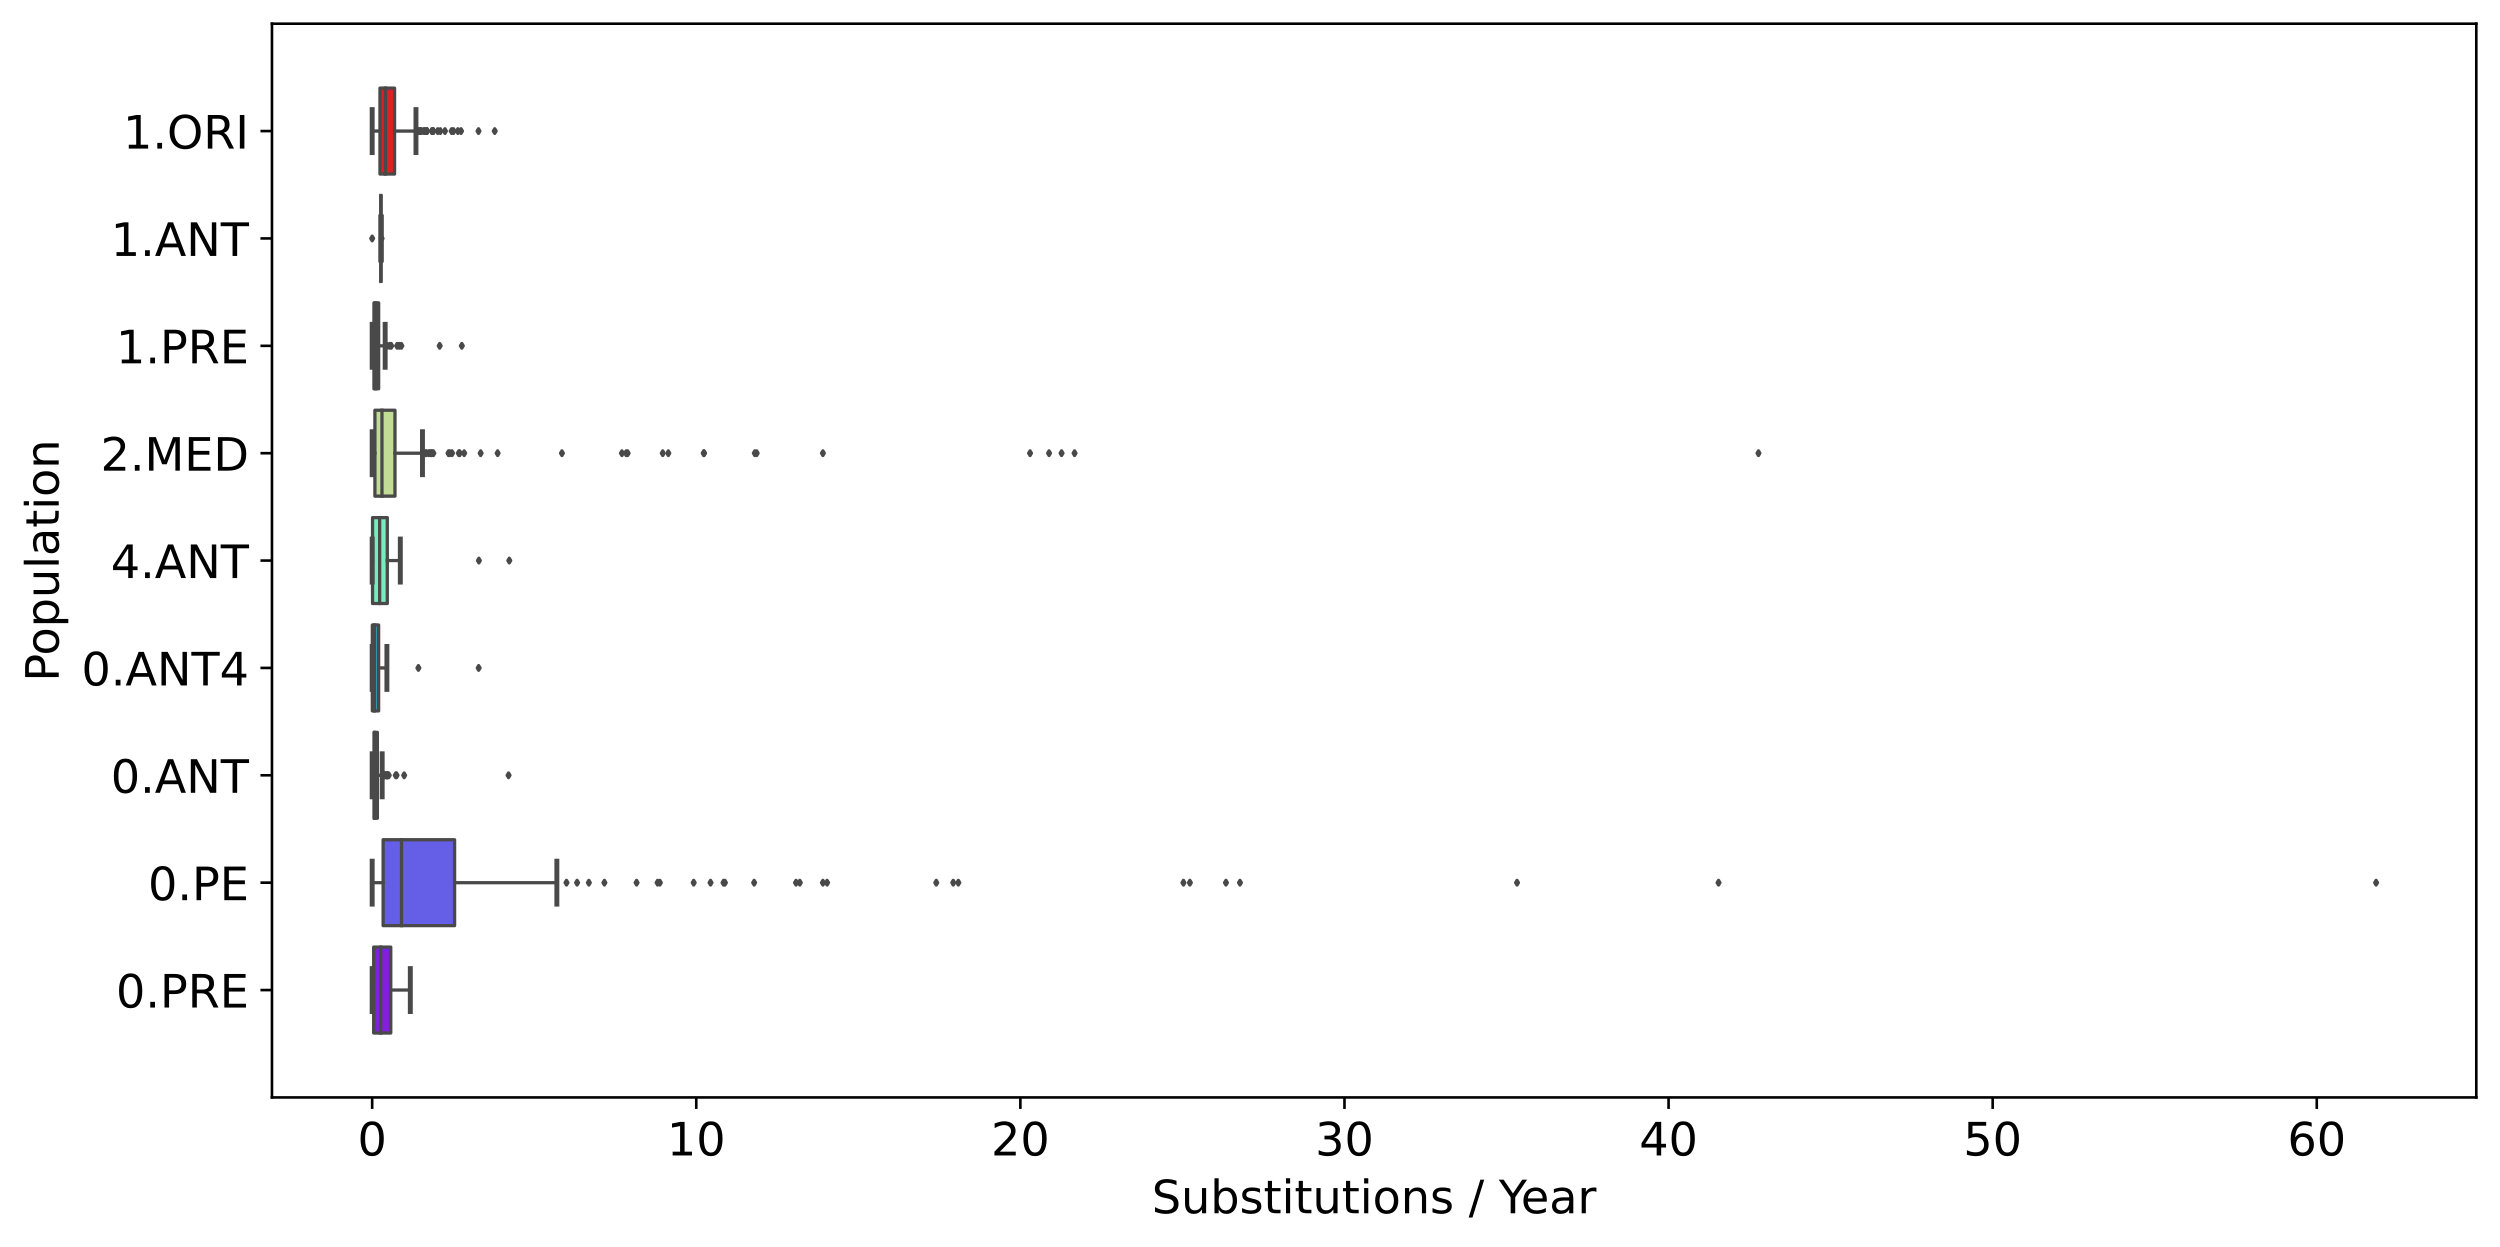 <?xml version="1.0" encoding="utf-8" standalone="no"?>
<!DOCTYPE svg PUBLIC "-//W3C//DTD SVG 1.1//EN"
  "http://www.w3.org/Graphics/SVG/1.1/DTD/svg11.dtd">
<!-- Created with matplotlib (https://matplotlib.org/) -->
<svg height="378.659pt" version="1.1" viewBox="0 0 759.415 378.659" width="759.415pt" xmlns="http://www.w3.org/2000/svg" xmlns:xlink="http://www.w3.org/1999/xlink">
 <defs>
  <style type="text/css">*{stroke-linecap:butt;stroke-linejoin:round;}</style>
 </defs>
 <g id="figure_1">
  <g id="patch_1">
   <path d="M 0 378.659 
L 759.415 378.659 
L 759.415 0 
L 0 0 
z
" style="fill:#ffffff;"/>
  </g>
  <g id="axes_1">
   <g id="patch_2">
    <path d="M 82.615 333.36 
L 752.215 333.36 
L 752.215 7.2 
L 82.615 7.2 
z
" style="fill:#ffffff;"/>
   </g>
   <g id="patch_3">
    <path clip-path="url(#p5010b3dedd)" d="M 115.423 26.77 
L 115.423 52.862 
L 119.855 52.862 
L 119.855 26.77 
L 115.423 26.77 
z
" style="fill:#df2020;stroke:#494949;stroke-linejoin:miter;"/>
   </g>
   <g id="patch_4">
    <path clip-path="url(#p5010b3dedd)" d="M 115.684 59.386 
L 115.684 85.478 
L 115.767 85.478 
L 115.767 59.386 
L 115.684 59.386 
z
" style="fill:#e8905f;stroke:#494949;stroke-linejoin:miter;"/>
   </g>
   <g id="patch_5">
    <path clip-path="url(#p5010b3dedd)" d="M 113.595 92.002 
L 113.595 118.094 
L 115.019 118.094 
L 115.019 92.002 
L 113.595 92.002 
z
" style="fill:#e2bc7b;stroke:#494949;stroke-linejoin:miter;"/>
   </g>
   <g id="patch_6">
    <path clip-path="url(#p5010b3dedd)" d="M 113.884 124.618 
L 113.884 150.71 
L 119.981 150.71 
L 119.981 124.618 
L 113.884 124.618 
z
" style="fill:#c2dc96;stroke:#494949;stroke-linejoin:miter;"/>
   </g>
   <g id="patch_7">
    <path clip-path="url(#p5010b3dedd)" d="M 113.164 157.234 
L 113.164 183.326 
L 117.646 183.326 
L 117.646 157.234 
L 113.164 157.234 
z
" style="fill:#7be9bd;stroke:#494949;stroke-linejoin:miter;"/>
   </g>
   <g id="patch_8">
    <path clip-path="url(#p5010b3dedd)" d="M 113.104 189.85 
L 113.104 215.942 
L 115.017 215.942 
L 115.017 189.85 
L 113.104 189.85 
z
" style="fill:#28afcc;stroke:#494949;stroke-linejoin:miter;"/>
   </g>
   <g id="patch_9">
    <path clip-path="url(#p5010b3dedd)" d="M 113.634 222.466 
L 113.634 248.558 
L 114.631 248.558 
L 114.631 222.466 
L 113.634 222.466 
z
" style="fill:#3d8adb;stroke:#494949;stroke-linejoin:miter;"/>
   </g>
   <g id="patch_10">
    <path clip-path="url(#p5010b3dedd)" d="M 116.38 255.082 
L 116.38 281.174 
L 138.09 281.174 
L 138.09 255.082 
L 116.38 255.082 
z
" style="fill:#655ee6;stroke:#494949;stroke-linejoin:miter;"/>
   </g>
   <g id="patch_11">
    <path clip-path="url(#p5010b3dedd)" d="M 113.508 287.698 
L 113.508 313.79 
L 118.701 313.79 
L 118.701 287.698 
L 113.508 287.698 
z
" style="fill:#8020df;stroke:#494949;stroke-linejoin:miter;"/>
   </g>
   <g id="matplotlib.axis_1">
    <g id="xtick_1">
     <g id="line2d_1">
      <defs>
       <path d="M 0 0 
L 0 3.5 
" id="mb4d8f8886c" style="stroke:#000000;stroke-width:0.8;"/>
      </defs>
      <g>
       <use style="stroke:#000000;stroke-width:0.8;" x="113.052" xlink:href="#mb4d8f8886c" y="333.36"/>
      </g>
     </g>
     <g id="text_1">
      <!-- 0 -->
      <g transform="translate(108.598 350.998)scale(0.14 -0.14)">
       <defs>
        <path d="M 31.781 66.406 
Q 24.172 66.406 20.328 58.906 
Q 16.5 51.422 16.5 36.375 
Q 16.5 21.391 20.328 13.891 
Q 24.172 6.391 31.781 6.391 
Q 39.453 6.391 43.281 13.891 
Q 47.125 21.391 47.125 36.375 
Q 47.125 51.422 43.281 58.906 
Q 39.453 66.406 31.781 66.406 
z
M 31.781 74.219 
Q 44.047 74.219 50.516 64.516 
Q 56.984 54.828 56.984 36.375 
Q 56.984 17.969 50.516 8.266 
Q 44.047 -1.422 31.781 -1.422 
Q 19.531 -1.422 13.062 8.266 
Q 6.594 17.969 6.594 36.375 
Q 6.594 54.828 13.062 64.516 
Q 19.531 74.219 31.781 74.219 
z
" id="DejaVuSans-48"/>
       </defs>
       <use xlink:href="#DejaVuSans-48"/>
      </g>
     </g>
    </g>
    <g id="xtick_2">
     <g id="line2d_2">
      <g>
       <use style="stroke:#000000;stroke-width:0.8;" x="211.503" xlink:href="#mb4d8f8886c" y="333.36"/>
      </g>
     </g>
     <g id="text_2">
      <!-- 10 -->
      <g transform="translate(202.595 350.998)scale(0.14 -0.14)">
       <defs>
        <path d="M 12.406 8.297 
L 28.516 8.297 
L 28.516 63.922 
L 10.984 60.406 
L 10.984 69.391 
L 28.422 72.906 
L 38.281 72.906 
L 38.281 8.297 
L 54.391 8.297 
L 54.391 0 
L 12.406 0 
z
" id="DejaVuSans-49"/>
       </defs>
       <use xlink:href="#DejaVuSans-49"/>
       <use x="63.623" xlink:href="#DejaVuSans-48"/>
      </g>
     </g>
    </g>
    <g id="xtick_3">
     <g id="line2d_3">
      <g>
       <use style="stroke:#000000;stroke-width:0.8;" x="309.954" xlink:href="#mb4d8f8886c" y="333.36"/>
      </g>
     </g>
     <g id="text_3">
      <!-- 20 -->
      <g transform="translate(301.046 350.998)scale(0.14 -0.14)">
       <defs>
        <path d="M 19.188 8.297 
L 53.609 8.297 
L 53.609 0 
L 7.328 0 
L 7.328 8.297 
Q 12.938 14.109 22.625 23.891 
Q 32.328 33.688 34.812 36.531 
Q 39.547 41.844 41.422 45.531 
Q 43.312 49.219 43.312 52.781 
Q 43.312 58.594 39.234 62.25 
Q 35.156 65.922 28.609 65.922 
Q 23.969 65.922 18.812 64.312 
Q 13.672 62.703 7.812 59.422 
L 7.812 69.391 
Q 13.766 71.781 18.938 73 
Q 24.125 74.219 28.422 74.219 
Q 39.75 74.219 46.484 68.547 
Q 53.219 62.891 53.219 53.422 
Q 53.219 48.922 51.531 44.891 
Q 49.859 40.875 45.406 35.406 
Q 44.188 33.984 37.641 27.219 
Q 31.109 20.453 19.188 8.297 
z
" id="DejaVuSans-50"/>
       </defs>
       <use xlink:href="#DejaVuSans-50"/>
       <use x="63.623" xlink:href="#DejaVuSans-48"/>
      </g>
     </g>
    </g>
    <g id="xtick_4">
     <g id="line2d_4">
      <g>
       <use style="stroke:#000000;stroke-width:0.8;" x="408.405" xlink:href="#mb4d8f8886c" y="333.36"/>
      </g>
     </g>
     <g id="text_4">
      <!-- 30 -->
      <g transform="translate(399.497 350.998)scale(0.14 -0.14)">
       <defs>
        <path d="M 40.578 39.312 
Q 47.656 37.797 51.625 33 
Q 55.609 28.219 55.609 21.188 
Q 55.609 10.406 48.188 4.484 
Q 40.766 -1.422 27.094 -1.422 
Q 22.516 -1.422 17.656 -0.516 
Q 12.797 0.391 7.625 2.203 
L 7.625 11.719 
Q 11.719 9.328 16.594 8.109 
Q 21.484 6.891 26.812 6.891 
Q 36.078 6.891 40.938 10.547 
Q 45.797 14.203 45.797 21.188 
Q 45.797 27.641 41.281 31.266 
Q 36.766 34.906 28.719 34.906 
L 20.219 34.906 
L 20.219 43.016 
L 29.109 43.016 
Q 36.375 43.016 40.234 45.922 
Q 44.094 48.828 44.094 54.297 
Q 44.094 59.906 40.109 62.906 
Q 36.141 65.922 28.719 65.922 
Q 24.656 65.922 20.016 65.031 
Q 15.375 64.156 9.812 62.312 
L 9.812 71.094 
Q 15.438 72.656 20.344 73.438 
Q 25.25 74.219 29.594 74.219 
Q 40.828 74.219 47.359 69.109 
Q 53.906 64.016 53.906 55.328 
Q 53.906 49.266 50.438 45.094 
Q 46.969 40.922 40.578 39.312 
z
" id="DejaVuSans-51"/>
       </defs>
       <use xlink:href="#DejaVuSans-51"/>
       <use x="63.623" xlink:href="#DejaVuSans-48"/>
      </g>
     </g>
    </g>
    <g id="xtick_5">
     <g id="line2d_5">
      <g>
       <use style="stroke:#000000;stroke-width:0.8;" x="506.856" xlink:href="#mb4d8f8886c" y="333.36"/>
      </g>
     </g>
     <g id="text_5">
      <!-- 40 -->
      <g transform="translate(497.948 350.998)scale(0.14 -0.14)">
       <defs>
        <path d="M 37.797 64.312 
L 12.891 25.391 
L 37.797 25.391 
z
M 35.203 72.906 
L 47.609 72.906 
L 47.609 25.391 
L 58.016 25.391 
L 58.016 17.188 
L 47.609 17.188 
L 47.609 0 
L 37.797 0 
L 37.797 17.188 
L 4.891 17.188 
L 4.891 26.703 
z
" id="DejaVuSans-52"/>
       </defs>
       <use xlink:href="#DejaVuSans-52"/>
       <use x="63.623" xlink:href="#DejaVuSans-48"/>
      </g>
     </g>
    </g>
    <g id="xtick_6">
     <g id="line2d_6">
      <g>
       <use style="stroke:#000000;stroke-width:0.8;" x="605.307" xlink:href="#mb4d8f8886c" y="333.36"/>
      </g>
     </g>
     <g id="text_6">
      <!-- 50 -->
      <g transform="translate(596.399 350.998)scale(0.14 -0.14)">
       <defs>
        <path d="M 10.797 72.906 
L 49.516 72.906 
L 49.516 64.594 
L 19.828 64.594 
L 19.828 46.734 
Q 21.969 47.469 24.109 47.828 
Q 26.266 48.188 28.422 48.188 
Q 40.625 48.188 47.75 41.5 
Q 54.891 34.812 54.891 23.391 
Q 54.891 11.625 47.562 5.094 
Q 40.234 -1.422 26.906 -1.422 
Q 22.312 -1.422 17.547 -0.641 
Q 12.797 0.141 7.719 1.703 
L 7.719 11.625 
Q 12.109 9.234 16.797 8.062 
Q 21.484 6.891 26.703 6.891 
Q 35.156 6.891 40.078 11.328 
Q 45.016 15.766 45.016 23.391 
Q 45.016 31 40.078 35.438 
Q 35.156 39.891 26.703 39.891 
Q 22.75 39.891 18.812 39.016 
Q 14.891 38.141 10.797 36.281 
z
" id="DejaVuSans-53"/>
       </defs>
       <use xlink:href="#DejaVuSans-53"/>
       <use x="63.623" xlink:href="#DejaVuSans-48"/>
      </g>
     </g>
    </g>
    <g id="xtick_7">
     <g id="line2d_7">
      <g>
       <use style="stroke:#000000;stroke-width:0.8;" x="703.758" xlink:href="#mb4d8f8886c" y="333.36"/>
      </g>
     </g>
     <g id="text_7">
      <!-- 60 -->
      <g transform="translate(694.85 350.998)scale(0.14 -0.14)">
       <defs>
        <path d="M 33.016 40.375 
Q 26.375 40.375 22.484 35.828 
Q 18.609 31.297 18.609 23.391 
Q 18.609 15.531 22.484 10.953 
Q 26.375 6.391 33.016 6.391 
Q 39.656 6.391 43.531 10.953 
Q 47.406 15.531 47.406 23.391 
Q 47.406 31.297 43.531 35.828 
Q 39.656 40.375 33.016 40.375 
z
M 52.594 71.297 
L 52.594 62.312 
Q 48.875 64.062 45.094 64.984 
Q 41.312 65.922 37.594 65.922 
Q 27.828 65.922 22.672 59.328 
Q 17.531 52.734 16.797 39.406 
Q 19.672 43.656 24.016 45.922 
Q 28.375 48.188 33.594 48.188 
Q 44.578 48.188 50.953 41.516 
Q 57.328 34.859 57.328 23.391 
Q 57.328 12.156 50.688 5.359 
Q 44.047 -1.422 33.016 -1.422 
Q 20.359 -1.422 13.672 8.266 
Q 6.984 17.969 6.984 36.375 
Q 6.984 53.656 15.188 63.938 
Q 23.391 74.219 37.203 74.219 
Q 40.922 74.219 44.703 73.484 
Q 48.484 72.75 52.594 71.297 
z
" id="DejaVuSans-54"/>
       </defs>
       <use xlink:href="#DejaVuSans-54"/>
       <use x="63.623" xlink:href="#DejaVuSans-48"/>
      </g>
     </g>
    </g>
    <g id="text_8">
     <!-- Substitutions / Year -->
     <g transform="translate(349.89 368.547)scale(0.14 -0.14)">
      <defs>
       <path d="M 53.516 70.516 
L 53.516 60.891 
Q 47.906 63.578 42.922 64.891 
Q 37.938 66.219 33.297 66.219 
Q 25.25 66.219 20.875 63.094 
Q 16.5 59.969 16.5 54.203 
Q 16.5 49.359 19.406 46.891 
Q 22.312 44.438 30.422 42.922 
L 36.375 41.703 
Q 47.406 39.594 52.656 34.297 
Q 57.906 29 57.906 20.125 
Q 57.906 9.516 50.797 4.047 
Q 43.703 -1.422 29.984 -1.422 
Q 24.812 -1.422 18.969 -0.25 
Q 13.141 0.922 6.891 3.219 
L 6.891 13.375 
Q 12.891 10.016 18.656 8.297 
Q 24.422 6.594 29.984 6.594 
Q 38.422 6.594 43.016 9.906 
Q 47.609 13.234 47.609 19.391 
Q 47.609 24.75 44.312 27.781 
Q 41.016 30.812 33.5 32.328 
L 27.484 33.5 
Q 16.453 35.688 11.516 40.375 
Q 6.594 45.062 6.594 53.422 
Q 6.594 63.094 13.406 68.656 
Q 20.219 74.219 32.172 74.219 
Q 37.312 74.219 42.625 73.281 
Q 47.953 72.359 53.516 70.516 
z
" id="DejaVuSans-83"/>
       <path d="M 8.5 21.578 
L 8.5 54.688 
L 17.484 54.688 
L 17.484 21.922 
Q 17.484 14.156 20.5 10.266 
Q 23.531 6.391 29.594 6.391 
Q 36.859 6.391 41.078 11.031 
Q 45.312 15.672 45.312 23.688 
L 45.312 54.688 
L 54.297 54.688 
L 54.297 0 
L 45.312 0 
L 45.312 8.406 
Q 42.047 3.422 37.719 1 
Q 33.406 -1.422 27.688 -1.422 
Q 18.266 -1.422 13.375 4.438 
Q 8.5 10.297 8.5 21.578 
z
M 31.109 56 
z
" id="DejaVuSans-117"/>
       <path d="M 48.688 27.297 
Q 48.688 37.203 44.609 42.844 
Q 40.531 48.484 33.406 48.484 
Q 26.266 48.484 22.188 42.844 
Q 18.109 37.203 18.109 27.297 
Q 18.109 17.391 22.188 11.75 
Q 26.266 6.109 33.406 6.109 
Q 40.531 6.109 44.609 11.75 
Q 48.688 17.391 48.688 27.297 
z
M 18.109 46.391 
Q 20.953 51.266 25.266 53.625 
Q 29.594 56 35.594 56 
Q 45.562 56 51.781 48.094 
Q 58.016 40.188 58.016 27.297 
Q 58.016 14.406 51.781 6.484 
Q 45.562 -1.422 35.594 -1.422 
Q 29.594 -1.422 25.266 0.953 
Q 20.953 3.328 18.109 8.203 
L 18.109 0 
L 9.078 0 
L 9.078 75.984 
L 18.109 75.984 
z
" id="DejaVuSans-98"/>
       <path d="M 44.281 53.078 
L 44.281 44.578 
Q 40.484 46.531 36.375 47.5 
Q 32.281 48.484 27.875 48.484 
Q 21.188 48.484 17.844 46.438 
Q 14.5 44.391 14.5 40.281 
Q 14.5 37.156 16.891 35.375 
Q 19.281 33.594 26.516 31.984 
L 29.594 31.297 
Q 39.156 29.25 43.188 25.516 
Q 47.219 21.781 47.219 15.094 
Q 47.219 7.469 41.188 3.016 
Q 35.156 -1.422 24.609 -1.422 
Q 20.219 -1.422 15.453 -0.562 
Q 10.688 0.297 5.422 2 
L 5.422 11.281 
Q 10.406 8.688 15.234 7.391 
Q 20.062 6.109 24.812 6.109 
Q 31.156 6.109 34.562 8.281 
Q 37.984 10.453 37.984 14.406 
Q 37.984 18.062 35.516 20.016 
Q 33.062 21.969 24.703 23.781 
L 21.578 24.516 
Q 13.234 26.266 9.516 29.906 
Q 5.812 33.547 5.812 39.891 
Q 5.812 47.609 11.281 51.797 
Q 16.75 56 26.812 56 
Q 31.781 56 36.172 55.266 
Q 40.578 54.547 44.281 53.078 
z
" id="DejaVuSans-115"/>
       <path d="M 18.312 70.219 
L 18.312 54.688 
L 36.812 54.688 
L 36.812 47.703 
L 18.312 47.703 
L 18.312 18.016 
Q 18.312 11.328 20.141 9.422 
Q 21.969 7.516 27.594 7.516 
L 36.812 7.516 
L 36.812 0 
L 27.594 0 
Q 17.188 0 13.234 3.875 
Q 9.281 7.766 9.281 18.016 
L 9.281 47.703 
L 2.688 47.703 
L 2.688 54.688 
L 9.281 54.688 
L 9.281 70.219 
z
" id="DejaVuSans-116"/>
       <path d="M 9.422 54.688 
L 18.406 54.688 
L 18.406 0 
L 9.422 0 
z
M 9.422 75.984 
L 18.406 75.984 
L 18.406 64.594 
L 9.422 64.594 
z
" id="DejaVuSans-105"/>
       <path d="M 30.609 48.391 
Q 23.391 48.391 19.188 42.75 
Q 14.984 37.109 14.984 27.297 
Q 14.984 17.484 19.156 11.844 
Q 23.344 6.203 30.609 6.203 
Q 37.797 6.203 41.984 11.859 
Q 46.188 17.531 46.188 27.297 
Q 46.188 37.016 41.984 42.703 
Q 37.797 48.391 30.609 48.391 
z
M 30.609 56 
Q 42.328 56 49.016 48.375 
Q 55.719 40.766 55.719 27.297 
Q 55.719 13.875 49.016 6.219 
Q 42.328 -1.422 30.609 -1.422 
Q 18.844 -1.422 12.172 6.219 
Q 5.516 13.875 5.516 27.297 
Q 5.516 40.766 12.172 48.375 
Q 18.844 56 30.609 56 
z
" id="DejaVuSans-111"/>
       <path d="M 54.891 33.016 
L 54.891 0 
L 45.906 0 
L 45.906 32.719 
Q 45.906 40.484 42.875 44.328 
Q 39.844 48.188 33.797 48.188 
Q 26.516 48.188 22.312 43.547 
Q 18.109 38.922 18.109 30.906 
L 18.109 0 
L 9.078 0 
L 9.078 54.688 
L 18.109 54.688 
L 18.109 46.188 
Q 21.344 51.125 25.703 53.562 
Q 30.078 56 35.797 56 
Q 45.219 56 50.047 50.172 
Q 54.891 44.344 54.891 33.016 
z
" id="DejaVuSans-110"/>
       <path id="DejaVuSans-32"/>
       <path d="M 25.391 72.906 
L 33.688 72.906 
L 8.297 -9.281 
L 0 -9.281 
z
" id="DejaVuSans-47"/>
       <path d="M -0.203 72.906 
L 10.406 72.906 
L 30.609 42.922 
L 50.688 72.906 
L 61.281 72.906 
L 35.5 34.719 
L 35.5 0 
L 25.594 0 
L 25.594 34.719 
z
" id="DejaVuSans-89"/>
       <path d="M 56.203 29.594 
L 56.203 25.203 
L 14.891 25.203 
Q 15.484 15.922 20.484 11.062 
Q 25.484 6.203 34.422 6.203 
Q 39.594 6.203 44.453 7.469 
Q 49.312 8.734 54.109 11.281 
L 54.109 2.781 
Q 49.266 0.734 44.188 -0.344 
Q 39.109 -1.422 33.891 -1.422 
Q 20.797 -1.422 13.156 6.188 
Q 5.516 13.812 5.516 26.812 
Q 5.516 40.234 12.766 48.109 
Q 20.016 56 32.328 56 
Q 43.359 56 49.781 48.891 
Q 56.203 41.797 56.203 29.594 
z
M 47.219 32.234 
Q 47.125 39.594 43.094 43.984 
Q 39.062 48.391 32.422 48.391 
Q 24.906 48.391 20.391 44.141 
Q 15.875 39.891 15.188 32.172 
z
" id="DejaVuSans-101"/>
       <path d="M 34.281 27.484 
Q 23.391 27.484 19.188 25 
Q 14.984 22.516 14.984 16.5 
Q 14.984 11.719 18.141 8.906 
Q 21.297 6.109 26.703 6.109 
Q 34.188 6.109 38.703 11.406 
Q 43.219 16.703 43.219 25.484 
L 43.219 27.484 
z
M 52.203 31.203 
L 52.203 0 
L 43.219 0 
L 43.219 8.297 
Q 40.141 3.328 35.547 0.953 
Q 30.953 -1.422 24.312 -1.422 
Q 15.922 -1.422 10.953 3.297 
Q 6 8.016 6 15.922 
Q 6 25.141 12.172 29.828 
Q 18.359 34.516 30.609 34.516 
L 43.219 34.516 
L 43.219 35.406 
Q 43.219 41.609 39.141 45 
Q 35.062 48.391 27.688 48.391 
Q 23 48.391 18.547 47.266 
Q 14.109 46.141 10.016 43.891 
L 10.016 52.203 
Q 14.938 54.109 19.578 55.047 
Q 24.219 56 28.609 56 
Q 40.484 56 46.344 49.844 
Q 52.203 43.703 52.203 31.203 
z
" id="DejaVuSans-97"/>
       <path d="M 41.109 46.297 
Q 39.594 47.172 37.812 47.578 
Q 36.031 48 33.891 48 
Q 26.266 48 22.188 43.047 
Q 18.109 38.094 18.109 28.812 
L 18.109 0 
L 9.078 0 
L 9.078 54.688 
L 18.109 54.688 
L 18.109 46.188 
Q 20.953 51.172 25.484 53.578 
Q 30.031 56 36.531 56 
Q 37.453 56 38.578 55.875 
Q 39.703 55.766 41.062 55.516 
z
" id="DejaVuSans-114"/>
      </defs>
      <use xlink:href="#DejaVuSans-83"/>
      <use x="63.477" xlink:href="#DejaVuSans-117"/>
      <use x="126.855" xlink:href="#DejaVuSans-98"/>
      <use x="190.332" xlink:href="#DejaVuSans-115"/>
      <use x="242.432" xlink:href="#DejaVuSans-116"/>
      <use x="281.641" xlink:href="#DejaVuSans-105"/>
      <use x="309.424" xlink:href="#DejaVuSans-116"/>
      <use x="348.633" xlink:href="#DejaVuSans-117"/>
      <use x="412.012" xlink:href="#DejaVuSans-116"/>
      <use x="451.221" xlink:href="#DejaVuSans-105"/>
      <use x="479.004" xlink:href="#DejaVuSans-111"/>
      <use x="540.186" xlink:href="#DejaVuSans-110"/>
      <use x="603.564" xlink:href="#DejaVuSans-115"/>
      <use x="655.664" xlink:href="#DejaVuSans-32"/>
      <use x="687.451" xlink:href="#DejaVuSans-47"/>
      <use x="721.143" xlink:href="#DejaVuSans-32"/>
      <use x="752.93" xlink:href="#DejaVuSans-89"/>
      <use x="800.764" xlink:href="#DejaVuSans-101"/>
      <use x="862.287" xlink:href="#DejaVuSans-97"/>
      <use x="923.566" xlink:href="#DejaVuSans-114"/>
     </g>
    </g>
   </g>
   <g id="matplotlib.axis_2">
    <g id="ytick_1">
     <g id="line2d_8">
      <defs>
       <path d="M 0 0 
L -3.5 0 
" id="m4185785e95" style="stroke:#000000;stroke-width:0.8;"/>
      </defs>
      <g>
       <use style="stroke:#000000;stroke-width:0.8;" x="82.615" xlink:href="#m4185785e95" y="39.816"/>
      </g>
     </g>
     <g id="text_9">
      <!-- 1.ORI -->
      <g transform="translate(37.38 45.135)scale(0.14 -0.14)">
       <defs>
        <path d="M 10.688 12.406 
L 21 12.406 
L 21 0 
L 10.688 0 
z
" id="DejaVuSans-46"/>
        <path d="M 39.406 66.219 
Q 28.656 66.219 22.328 58.203 
Q 16.016 50.203 16.016 36.375 
Q 16.016 22.609 22.328 14.594 
Q 28.656 6.594 39.406 6.594 
Q 50.141 6.594 56.422 14.594 
Q 62.703 22.609 62.703 36.375 
Q 62.703 50.203 56.422 58.203 
Q 50.141 66.219 39.406 66.219 
z
M 39.406 74.219 
Q 54.734 74.219 63.906 63.938 
Q 73.094 53.656 73.094 36.375 
Q 73.094 19.141 63.906 8.859 
Q 54.734 -1.422 39.406 -1.422 
Q 24.031 -1.422 14.812 8.828 
Q 5.609 19.094 5.609 36.375 
Q 5.609 53.656 14.812 63.938 
Q 24.031 74.219 39.406 74.219 
z
" id="DejaVuSans-79"/>
        <path d="M 44.391 34.188 
Q 47.562 33.109 50.562 29.594 
Q 53.562 26.078 56.594 19.922 
L 66.609 0 
L 56 0 
L 46.688 18.703 
Q 43.062 26.031 39.672 28.422 
Q 36.281 30.812 30.422 30.812 
L 19.672 30.812 
L 19.672 0 
L 9.812 0 
L 9.812 72.906 
L 32.078 72.906 
Q 44.578 72.906 50.734 67.672 
Q 56.891 62.453 56.891 51.906 
Q 56.891 45.016 53.688 40.469 
Q 50.484 35.938 44.391 34.188 
z
M 19.672 64.797 
L 19.672 38.922 
L 32.078 38.922 
Q 39.203 38.922 42.844 42.219 
Q 46.484 45.516 46.484 51.906 
Q 46.484 58.297 42.844 61.547 
Q 39.203 64.797 32.078 64.797 
z
" id="DejaVuSans-82"/>
        <path d="M 9.812 72.906 
L 19.672 72.906 
L 19.672 0 
L 9.812 0 
z
" id="DejaVuSans-73"/>
       </defs>
       <use xlink:href="#DejaVuSans-49"/>
       <use x="63.623" xlink:href="#DejaVuSans-46"/>
       <use x="95.41" xlink:href="#DejaVuSans-79"/>
       <use x="174.121" xlink:href="#DejaVuSans-82"/>
       <use x="243.604" xlink:href="#DejaVuSans-73"/>
      </g>
     </g>
    </g>
    <g id="ytick_2">
     <g id="line2d_9">
      <g>
       <use style="stroke:#000000;stroke-width:0.8;" x="82.615" xlink:href="#m4185785e95" y="72.432"/>
      </g>
     </g>
     <g id="text_10">
      <!-- 1.ANT -->
      <g transform="translate(33.657 77.751)scale(0.14 -0.14)">
       <defs>
        <path d="M 34.188 63.188 
L 20.797 26.906 
L 47.609 26.906 
z
M 28.609 72.906 
L 39.797 72.906 
L 67.578 0 
L 57.328 0 
L 50.688 18.703 
L 17.828 18.703 
L 11.188 0 
L 0.781 0 
z
" id="DejaVuSans-65"/>
        <path d="M 9.812 72.906 
L 23.094 72.906 
L 55.422 11.922 
L 55.422 72.906 
L 64.984 72.906 
L 64.984 0 
L 51.703 0 
L 19.391 60.984 
L 19.391 0 
L 9.812 0 
z
" id="DejaVuSans-78"/>
        <path d="M -0.297 72.906 
L 61.375 72.906 
L 61.375 64.594 
L 35.5 64.594 
L 35.5 0 
L 25.594 0 
L 25.594 64.594 
L -0.297 64.594 
z
" id="DejaVuSans-84"/>
       </defs>
       <use xlink:href="#DejaVuSans-49"/>
       <use x="63.623" xlink:href="#DejaVuSans-46"/>
       <use x="95.41" xlink:href="#DejaVuSans-65"/>
       <use x="163.818" xlink:href="#DejaVuSans-78"/>
       <use x="238.623" xlink:href="#DejaVuSans-84"/>
      </g>
     </g>
    </g>
    <g id="ytick_3">
     <g id="line2d_10">
      <g>
       <use style="stroke:#000000;stroke-width:0.8;" x="82.615" xlink:href="#m4185785e95" y="105.048"/>
      </g>
     </g>
     <g id="text_11">
      <!-- 1.PRE -->
      <g transform="translate(35.243 110.367)scale(0.14 -0.14)">
       <defs>
        <path d="M 19.672 64.797 
L 19.672 37.406 
L 32.078 37.406 
Q 38.969 37.406 42.719 40.969 
Q 46.484 44.531 46.484 51.125 
Q 46.484 57.672 42.719 61.234 
Q 38.969 64.797 32.078 64.797 
z
M 9.812 72.906 
L 32.078 72.906 
Q 44.344 72.906 50.609 67.359 
Q 56.891 61.812 56.891 51.125 
Q 56.891 40.328 50.609 34.812 
Q 44.344 29.297 32.078 29.297 
L 19.672 29.297 
L 19.672 0 
L 9.812 0 
z
" id="DejaVuSans-80"/>
        <path d="M 9.812 72.906 
L 55.906 72.906 
L 55.906 64.594 
L 19.672 64.594 
L 19.672 43.016 
L 54.391 43.016 
L 54.391 34.719 
L 19.672 34.719 
L 19.672 8.297 
L 56.781 8.297 
L 56.781 0 
L 9.812 0 
z
" id="DejaVuSans-69"/>
       </defs>
       <use xlink:href="#DejaVuSans-49"/>
       <use x="63.623" xlink:href="#DejaVuSans-46"/>
       <use x="95.41" xlink:href="#DejaVuSans-80"/>
       <use x="155.713" xlink:href="#DejaVuSans-82"/>
       <use x="225.195" xlink:href="#DejaVuSans-69"/>
      </g>
     </g>
    </g>
    <g id="ytick_4">
     <g id="line2d_11">
      <g>
       <use style="stroke:#000000;stroke-width:0.8;" x="82.615" xlink:href="#m4185785e95" y="137.664"/>
      </g>
     </g>
     <g id="text_12">
      <!-- 2.MED -->
      <g transform="translate(30.553 142.983)scale(0.14 -0.14)">
       <defs>
        <path d="M 9.812 72.906 
L 24.516 72.906 
L 43.109 23.297 
L 61.812 72.906 
L 76.516 72.906 
L 76.516 0 
L 66.891 0 
L 66.891 64.016 
L 48.094 14.016 
L 38.188 14.016 
L 19.391 64.016 
L 19.391 0 
L 9.812 0 
z
" id="DejaVuSans-77"/>
        <path d="M 19.672 64.797 
L 19.672 8.109 
L 31.594 8.109 
Q 46.688 8.109 53.688 14.938 
Q 60.688 21.781 60.688 36.531 
Q 60.688 51.172 53.688 57.984 
Q 46.688 64.797 31.594 64.797 
z
M 9.812 72.906 
L 30.078 72.906 
Q 51.266 72.906 61.172 64.094 
Q 71.094 55.281 71.094 36.531 
Q 71.094 17.672 61.125 8.828 
Q 51.172 0 30.078 0 
L 9.812 0 
z
" id="DejaVuSans-68"/>
       </defs>
       <use xlink:href="#DejaVuSans-50"/>
       <use x="63.623" xlink:href="#DejaVuSans-46"/>
       <use x="95.41" xlink:href="#DejaVuSans-77"/>
       <use x="181.689" xlink:href="#DejaVuSans-69"/>
       <use x="244.873" xlink:href="#DejaVuSans-68"/>
      </g>
     </g>
    </g>
    <g id="ytick_5">
     <g id="line2d_12">
      <g>
       <use style="stroke:#000000;stroke-width:0.8;" x="82.615" xlink:href="#m4185785e95" y="170.28"/>
      </g>
     </g>
     <g id="text_13">
      <!-- 4.ANT -->
      <g transform="translate(33.657 175.599)scale(0.14 -0.14)">
       <use xlink:href="#DejaVuSans-52"/>
       <use x="63.623" xlink:href="#DejaVuSans-46"/>
       <use x="95.41" xlink:href="#DejaVuSans-65"/>
       <use x="163.818" xlink:href="#DejaVuSans-78"/>
       <use x="238.623" xlink:href="#DejaVuSans-84"/>
      </g>
     </g>
    </g>
    <g id="ytick_6">
     <g id="line2d_13">
      <g>
       <use style="stroke:#000000;stroke-width:0.8;" x="82.615" xlink:href="#m4185785e95" y="202.896"/>
      </g>
     </g>
     <g id="text_14">
      <!-- 0.ANT4 -->
      <g transform="translate(24.749 208.215)scale(0.14 -0.14)">
       <use xlink:href="#DejaVuSans-48"/>
       <use x="63.623" xlink:href="#DejaVuSans-46"/>
       <use x="95.41" xlink:href="#DejaVuSans-65"/>
       <use x="163.818" xlink:href="#DejaVuSans-78"/>
       <use x="238.623" xlink:href="#DejaVuSans-84"/>
       <use x="299.707" xlink:href="#DejaVuSans-52"/>
      </g>
     </g>
    </g>
    <g id="ytick_7">
     <g id="line2d_14">
      <g>
       <use style="stroke:#000000;stroke-width:0.8;" x="82.615" xlink:href="#m4185785e95" y="235.512"/>
      </g>
     </g>
     <g id="text_15">
      <!-- 0.ANT -->
      <g transform="translate(33.657 240.831)scale(0.14 -0.14)">
       <use xlink:href="#DejaVuSans-48"/>
       <use x="63.623" xlink:href="#DejaVuSans-46"/>
       <use x="95.41" xlink:href="#DejaVuSans-65"/>
       <use x="163.818" xlink:href="#DejaVuSans-78"/>
       <use x="238.623" xlink:href="#DejaVuSans-84"/>
      </g>
     </g>
    </g>
    <g id="ytick_8">
     <g id="line2d_15">
      <g>
       <use style="stroke:#000000;stroke-width:0.8;" x="82.615" xlink:href="#m4185785e95" y="268.128"/>
      </g>
     </g>
     <g id="text_16">
      <!-- 0.PE -->
      <g transform="translate(44.971 273.447)scale(0.14 -0.14)">
       <use xlink:href="#DejaVuSans-48"/>
       <use x="63.623" xlink:href="#DejaVuSans-46"/>
       <use x="95.41" xlink:href="#DejaVuSans-80"/>
       <use x="155.713" xlink:href="#DejaVuSans-69"/>
      </g>
     </g>
    </g>
    <g id="ytick_9">
     <g id="line2d_16">
      <g>
       <use style="stroke:#000000;stroke-width:0.8;" x="82.615" xlink:href="#m4185785e95" y="300.744"/>
      </g>
     </g>
     <g id="text_17">
      <!-- 0.PRE -->
      <g transform="translate(35.243 306.063)scale(0.14 -0.14)">
       <use xlink:href="#DejaVuSans-48"/>
       <use x="63.623" xlink:href="#DejaVuSans-46"/>
       <use x="95.41" xlink:href="#DejaVuSans-80"/>
       <use x="155.713" xlink:href="#DejaVuSans-82"/>
       <use x="225.195" xlink:href="#DejaVuSans-69"/>
      </g>
     </g>
    </g>
    <g id="text_18">
     <!-- Population -->
     <g transform="translate(17.838 207.053)rotate(-90)scale(0.14 -0.14)">
      <defs>
       <path d="M 18.109 8.203 
L 18.109 -20.797 
L 9.078 -20.797 
L 9.078 54.688 
L 18.109 54.688 
L 18.109 46.391 
Q 20.953 51.266 25.266 53.625 
Q 29.594 56 35.594 56 
Q 45.562 56 51.781 48.094 
Q 58.016 40.188 58.016 27.297 
Q 58.016 14.406 51.781 6.484 
Q 45.562 -1.422 35.594 -1.422 
Q 29.594 -1.422 25.266 0.953 
Q 20.953 3.328 18.109 8.203 
z
M 48.688 27.297 
Q 48.688 37.203 44.609 42.844 
Q 40.531 48.484 33.406 48.484 
Q 26.266 48.484 22.188 42.844 
Q 18.109 37.203 18.109 27.297 
Q 18.109 17.391 22.188 11.75 
Q 26.266 6.109 33.406 6.109 
Q 40.531 6.109 44.609 11.75 
Q 48.688 17.391 48.688 27.297 
z
" id="DejaVuSans-112"/>
       <path d="M 9.422 75.984 
L 18.406 75.984 
L 18.406 0 
L 9.422 0 
z
" id="DejaVuSans-108"/>
      </defs>
      <use xlink:href="#DejaVuSans-80"/>
      <use x="56.678" xlink:href="#DejaVuSans-111"/>
      <use x="117.859" xlink:href="#DejaVuSans-112"/>
      <use x="181.336" xlink:href="#DejaVuSans-117"/>
      <use x="244.715" xlink:href="#DejaVuSans-108"/>
      <use x="272.498" xlink:href="#DejaVuSans-97"/>
      <use x="333.777" xlink:href="#DejaVuSans-116"/>
      <use x="372.986" xlink:href="#DejaVuSans-105"/>
      <use x="400.77" xlink:href="#DejaVuSans-111"/>
      <use x="461.951" xlink:href="#DejaVuSans-110"/>
     </g>
    </g>
   </g>
   <g id="line2d_17">
    <path clip-path="url(#p5010b3dedd)" d="M 115.423 39.816 
L 113.052 39.816 
" style="fill:none;stroke:#494949;stroke-linecap:square;"/>
   </g>
   <g id="line2d_18">
    <path clip-path="url(#p5010b3dedd)" d="M 119.855 39.816 
L 126.357 39.816 
" style="fill:none;stroke:#494949;stroke-linecap:square;"/>
   </g>
   <g id="line2d_19">
    <path clip-path="url(#p5010b3dedd)" d="M 113.052 33.293 
L 113.052 46.339 
" style="fill:none;stroke:#494949;stroke-linecap:square;stroke-width:1.5;"/>
   </g>
   <g id="line2d_20">
    <path clip-path="url(#p5010b3dedd)" d="M 126.357 33.293 
L 126.357 46.339 
" style="fill:none;stroke:#494949;stroke-linecap:square;stroke-width:1.5;"/>
   </g>
   <g id="line2d_21">
    <defs>
     <path d="M -0 0.707 
L 0.424 0 
L 0 -0.707 
L -0.424 -0 
z
" id="m9149b408e8" style="stroke:#494949;stroke-linejoin:miter;"/>
    </defs>
    <g clip-path="url(#p5010b3dedd)">
     <use style="fill:#494949;stroke:#494949;stroke-linejoin:miter;" x="135.164" xlink:href="#m9149b408e8" y="39.816"/>
     <use style="fill:#494949;stroke:#494949;stroke-linejoin:miter;" x="129.553" xlink:href="#m9149b408e8" y="39.816"/>
     <use style="fill:#494949;stroke:#494949;stroke-linejoin:miter;" x="150.284" xlink:href="#m9149b408e8" y="39.816"/>
     <use style="fill:#494949;stroke:#494949;stroke-linejoin:miter;" x="128.795" xlink:href="#m9149b408e8" y="39.816"/>
     <use style="fill:#494949;stroke:#494949;stroke-linejoin:miter;" x="131.423" xlink:href="#m9149b408e8" y="39.816"/>
     <use style="fill:#494949;stroke:#494949;stroke-linejoin:miter;" x="127.083" xlink:href="#m9149b408e8" y="39.816"/>
     <use style="fill:#494949;stroke:#494949;stroke-linejoin:miter;" x="128.983" xlink:href="#m9149b408e8" y="39.816"/>
     <use style="fill:#494949;stroke:#494949;stroke-linejoin:miter;" x="145.354" xlink:href="#m9149b408e8" y="39.816"/>
     <use style="fill:#494949;stroke:#494949;stroke-linejoin:miter;" x="131.599" xlink:href="#m9149b408e8" y="39.816"/>
     <use style="fill:#494949;stroke:#494949;stroke-linejoin:miter;" x="131.176" xlink:href="#m9149b408e8" y="39.816"/>
     <use style="fill:#494949;stroke:#494949;stroke-linejoin:miter;" x="132.96" xlink:href="#m9149b408e8" y="39.816"/>
     <use style="fill:#494949;stroke:#494949;stroke-linejoin:miter;" x="127.718" xlink:href="#m9149b408e8" y="39.816"/>
     <use style="fill:#494949;stroke:#494949;stroke-linejoin:miter;" x="129.729" xlink:href="#m9149b408e8" y="39.816"/>
     <use style="fill:#494949;stroke:#494949;stroke-linejoin:miter;" x="139.094" xlink:href="#m9149b408e8" y="39.816"/>
     <use style="fill:#494949;stroke:#494949;stroke-linejoin:miter;" x="131.601" xlink:href="#m9149b408e8" y="39.816"/>
     <use style="fill:#494949;stroke:#494949;stroke-linejoin:miter;" x="127.715" xlink:href="#m9149b408e8" y="39.816"/>
     <use style="fill:#494949;stroke:#494949;stroke-linejoin:miter;" x="140.045" xlink:href="#m9149b408e8" y="39.816"/>
     <use style="fill:#494949;stroke:#494949;stroke-linejoin:miter;" x="128.05" xlink:href="#m9149b408e8" y="39.816"/>
     <use style="fill:#494949;stroke:#494949;stroke-linejoin:miter;" x="137.756" xlink:href="#m9149b408e8" y="39.816"/>
     <use style="fill:#494949;stroke:#494949;stroke-linejoin:miter;" x="133.752" xlink:href="#m9149b408e8" y="39.816"/>
     <use style="fill:#494949;stroke:#494949;stroke-linejoin:miter;" x="137.187" xlink:href="#m9149b408e8" y="39.816"/>
     <use style="fill:#494949;stroke:#494949;stroke-linejoin:miter;" x="129.598" xlink:href="#m9149b408e8" y="39.816"/>
     <use style="fill:#494949;stroke:#494949;stroke-linejoin:miter;" x="127.427" xlink:href="#m9149b408e8" y="39.816"/>
    </g>
   </g>
   <g id="line2d_22">
    <path clip-path="url(#p5010b3dedd)" d="M 115.684 72.432 
L 115.684 72.432 
" style="fill:none;stroke:#494949;stroke-linecap:square;"/>
   </g>
   <g id="line2d_23">
    <path clip-path="url(#p5010b3dedd)" d="M 115.767 72.432 
L 115.819 72.432 
" style="fill:none;stroke:#494949;stroke-linecap:square;"/>
   </g>
   <g id="line2d_24">
    <path clip-path="url(#p5010b3dedd)" d="M 115.684 65.909 
L 115.684 78.955 
" style="fill:none;stroke:#494949;stroke-linecap:square;stroke-width:1.5;"/>
   </g>
   <g id="line2d_25">
    <path clip-path="url(#p5010b3dedd)" d="M 115.819 65.909 
L 115.819 78.955 
" style="fill:none;stroke:#494949;stroke-linecap:square;stroke-width:1.5;"/>
   </g>
   <g id="line2d_26">
    <g clip-path="url(#p5010b3dedd)">
     <use style="fill:#494949;stroke:#494949;stroke-linejoin:miter;" x="113.052" xlink:href="#m9149b408e8" y="72.432"/>
     <use style="fill:#494949;stroke:#494949;stroke-linejoin:miter;" x="115.915" xlink:href="#m9149b408e8" y="72.432"/>
    </g>
   </g>
   <g id="line2d_27">
    <path clip-path="url(#p5010b3dedd)" d="M 113.595 105.048 
L 113.052 105.048 
" style="fill:none;stroke:#494949;stroke-linecap:square;"/>
   </g>
   <g id="line2d_28">
    <path clip-path="url(#p5010b3dedd)" d="M 115.019 105.048 
L 116.998 105.048 
" style="fill:none;stroke:#494949;stroke-linecap:square;"/>
   </g>
   <g id="line2d_29">
    <path clip-path="url(#p5010b3dedd)" d="M 113.052 98.525 
L 113.052 111.571 
" style="fill:none;stroke:#494949;stroke-linecap:square;stroke-width:1.5;"/>
   </g>
   <g id="line2d_30">
    <path clip-path="url(#p5010b3dedd)" d="M 116.998 98.525 
L 116.998 111.571 
" style="fill:none;stroke:#494949;stroke-linecap:square;stroke-width:1.5;"/>
   </g>
   <g id="line2d_31">
    <g clip-path="url(#p5010b3dedd)">
     <use style="fill:#494949;stroke:#494949;stroke-linejoin:miter;" x="120.629" xlink:href="#m9149b408e8" y="105.048"/>
     <use style="fill:#494949;stroke:#494949;stroke-linejoin:miter;" x="121.262" xlink:href="#m9149b408e8" y="105.048"/>
     <use style="fill:#494949;stroke:#494949;stroke-linejoin:miter;" x="118.839" xlink:href="#m9149b408e8" y="105.048"/>
     <use style="fill:#494949;stroke:#494949;stroke-linejoin:miter;" x="121.922" xlink:href="#m9149b408e8" y="105.048"/>
     <use style="fill:#494949;stroke:#494949;stroke-linejoin:miter;" x="140.286" xlink:href="#m9149b408e8" y="105.048"/>
     <use style="fill:#494949;stroke:#494949;stroke-linejoin:miter;" x="118.308" xlink:href="#m9149b408e8" y="105.048"/>
     <use style="fill:#494949;stroke:#494949;stroke-linejoin:miter;" x="133.555" xlink:href="#m9149b408e8" y="105.048"/>
     <use style="fill:#494949;stroke:#494949;stroke-linejoin:miter;" x="117.542" xlink:href="#m9149b408e8" y="105.048"/>
    </g>
   </g>
   <g id="line2d_32">
    <path clip-path="url(#p5010b3dedd)" d="M 113.884 137.664 
L 113.052 137.664 
" style="fill:none;stroke:#494949;stroke-linecap:square;"/>
   </g>
   <g id="line2d_33">
    <path clip-path="url(#p5010b3dedd)" d="M 119.981 137.664 
L 128.332 137.664 
" style="fill:none;stroke:#494949;stroke-linecap:square;"/>
   </g>
   <g id="line2d_34">
    <path clip-path="url(#p5010b3dedd)" d="M 113.052 131.141 
L 113.052 144.187 
" style="fill:none;stroke:#494949;stroke-linecap:square;stroke-width:1.5;"/>
   </g>
   <g id="line2d_35">
    <path clip-path="url(#p5010b3dedd)" d="M 128.332 131.141 
L 128.332 144.187 
" style="fill:none;stroke:#494949;stroke-linecap:square;stroke-width:1.5;"/>
   </g>
   <g id="line2d_36">
    <g clip-path="url(#p5010b3dedd)">
     <use style="fill:#494949;stroke:#494949;stroke-linejoin:miter;" x="130.641" xlink:href="#m9149b408e8" y="137.664"/>
     <use style="fill:#494949;stroke:#494949;stroke-linejoin:miter;" x="139.365" xlink:href="#m9149b408e8" y="137.664"/>
     <use style="fill:#494949;stroke:#494949;stroke-linejoin:miter;" x="201.319" xlink:href="#m9149b408e8" y="137.664"/>
     <use style="fill:#494949;stroke:#494949;stroke-linejoin:miter;" x="318.666" xlink:href="#m9149b408e8" y="137.664"/>
     <use style="fill:#494949;stroke:#494949;stroke-linejoin:miter;" x="229.859" xlink:href="#m9149b408e8" y="137.664"/>
     <use style="fill:#494949;stroke:#494949;stroke-linejoin:miter;" x="534.163" xlink:href="#m9149b408e8" y="137.664"/>
     <use style="fill:#494949;stroke:#494949;stroke-linejoin:miter;" x="140.999" xlink:href="#m9149b408e8" y="137.664"/>
     <use style="fill:#494949;stroke:#494949;stroke-linejoin:miter;" x="146.005" xlink:href="#m9149b408e8" y="137.664"/>
     <use style="fill:#494949;stroke:#494949;stroke-linejoin:miter;" x="190.201" xlink:href="#m9149b408e8" y="137.664"/>
     <use style="fill:#494949;stroke:#494949;stroke-linejoin:miter;" x="213.77" xlink:href="#m9149b408e8" y="137.664"/>
     <use style="fill:#494949;stroke:#494949;stroke-linejoin:miter;" x="312.893" xlink:href="#m9149b408e8" y="137.664"/>
     <use style="fill:#494949;stroke:#494949;stroke-linejoin:miter;" x="129.361" xlink:href="#m9149b408e8" y="137.664"/>
     <use style="fill:#494949;stroke:#494949;stroke-linejoin:miter;" x="130.236" xlink:href="#m9149b408e8" y="137.664"/>
     <use style="fill:#494949;stroke:#494949;stroke-linejoin:miter;" x="151.162" xlink:href="#m9149b408e8" y="137.664"/>
     <use style="fill:#494949;stroke:#494949;stroke-linejoin:miter;" x="326.416" xlink:href="#m9149b408e8" y="137.664"/>
     <use style="fill:#494949;stroke:#494949;stroke-linejoin:miter;" x="137.316" xlink:href="#m9149b408e8" y="137.664"/>
     <use style="fill:#494949;stroke:#494949;stroke-linejoin:miter;" x="131.157" xlink:href="#m9149b408e8" y="137.664"/>
     <use style="fill:#494949;stroke:#494949;stroke-linejoin:miter;" x="139.648" xlink:href="#m9149b408e8" y="137.664"/>
     <use style="fill:#494949;stroke:#494949;stroke-linejoin:miter;" x="136.648" xlink:href="#m9149b408e8" y="137.664"/>
     <use style="fill:#494949;stroke:#494949;stroke-linejoin:miter;" x="136.238" xlink:href="#m9149b408e8" y="137.664"/>
     <use style="fill:#494949;stroke:#494949;stroke-linejoin:miter;" x="129.535" xlink:href="#m9149b408e8" y="137.664"/>
     <use style="fill:#494949;stroke:#494949;stroke-linejoin:miter;" x="188.91" xlink:href="#m9149b408e8" y="137.664"/>
     <use style="fill:#494949;stroke:#494949;stroke-linejoin:miter;" x="249.967" xlink:href="#m9149b408e8" y="137.664"/>
     <use style="fill:#494949;stroke:#494949;stroke-linejoin:miter;" x="203.013" xlink:href="#m9149b408e8" y="137.664"/>
     <use style="fill:#494949;stroke:#494949;stroke-linejoin:miter;" x="213.868" xlink:href="#m9149b408e8" y="137.664"/>
     <use style="fill:#494949;stroke:#494949;stroke-linejoin:miter;" x="131.085" xlink:href="#m9149b408e8" y="137.664"/>
     <use style="fill:#494949;stroke:#494949;stroke-linejoin:miter;" x="190.656" xlink:href="#m9149b408e8" y="137.664"/>
     <use style="fill:#494949;stroke:#494949;stroke-linejoin:miter;" x="170.697" xlink:href="#m9149b408e8" y="137.664"/>
     <use style="fill:#494949;stroke:#494949;stroke-linejoin:miter;" x="229.279" xlink:href="#m9149b408e8" y="137.664"/>
     <use style="fill:#494949;stroke:#494949;stroke-linejoin:miter;" x="131.649" xlink:href="#m9149b408e8" y="137.664"/>
     <use style="fill:#494949;stroke:#494949;stroke-linejoin:miter;" x="322.465" xlink:href="#m9149b408e8" y="137.664"/>
    </g>
   </g>
   <g id="line2d_37">
    <path clip-path="url(#p5010b3dedd)" d="M 113.164 170.28 
L 113.052 170.28 
" style="fill:none;stroke:#494949;stroke-linecap:square;"/>
   </g>
   <g id="line2d_38">
    <path clip-path="url(#p5010b3dedd)" d="M 117.646 170.28 
L 121.601 170.28 
" style="fill:none;stroke:#494949;stroke-linecap:square;"/>
   </g>
   <g id="line2d_39">
    <path clip-path="url(#p5010b3dedd)" d="M 113.052 163.757 
L 113.052 176.803 
" style="fill:none;stroke:#494949;stroke-linecap:square;stroke-width:1.5;"/>
   </g>
   <g id="line2d_40">
    <path clip-path="url(#p5010b3dedd)" d="M 121.601 163.757 
L 121.601 176.803 
" style="fill:none;stroke:#494949;stroke-linecap:square;stroke-width:1.5;"/>
   </g>
   <g id="line2d_41">
    <g clip-path="url(#p5010b3dedd)">
     <use style="fill:#494949;stroke:#494949;stroke-linejoin:miter;" x="154.703" xlink:href="#m9149b408e8" y="170.28"/>
     <use style="fill:#494949;stroke:#494949;stroke-linejoin:miter;" x="145.473" xlink:href="#m9149b408e8" y="170.28"/>
    </g>
   </g>
   <g id="line2d_42">
    <path clip-path="url(#p5010b3dedd)" d="M 113.104 202.896 
L 113.052 202.896 
" style="fill:none;stroke:#494949;stroke-linecap:square;"/>
   </g>
   <g id="line2d_43">
    <path clip-path="url(#p5010b3dedd)" d="M 115.017 202.896 
L 117.525 202.896 
" style="fill:none;stroke:#494949;stroke-linecap:square;"/>
   </g>
   <g id="line2d_44">
    <path clip-path="url(#p5010b3dedd)" d="M 113.052 196.373 
L 113.052 209.419 
" style="fill:none;stroke:#494949;stroke-linecap:square;stroke-width:1.5;"/>
   </g>
   <g id="line2d_45">
    <path clip-path="url(#p5010b3dedd)" d="M 117.525 196.373 
L 117.525 209.419 
" style="fill:none;stroke:#494949;stroke-linecap:square;stroke-width:1.5;"/>
   </g>
   <g id="line2d_46">
    <g clip-path="url(#p5010b3dedd)">
     <use style="fill:#494949;stroke:#494949;stroke-linejoin:miter;" x="145.4" xlink:href="#m9149b408e8" y="202.896"/>
     <use style="fill:#494949;stroke:#494949;stroke-linejoin:miter;" x="127.092" xlink:href="#m9149b408e8" y="202.896"/>
    </g>
   </g>
   <g id="line2d_47">
    <path clip-path="url(#p5010b3dedd)" d="M 113.634 235.512 
L 113.052 235.512 
" style="fill:none;stroke:#494949;stroke-linecap:square;"/>
   </g>
   <g id="line2d_48">
    <path clip-path="url(#p5010b3dedd)" d="M 114.631 235.512 
L 116.09 235.512 
" style="fill:none;stroke:#494949;stroke-linecap:square;"/>
   </g>
   <g id="line2d_49">
    <path clip-path="url(#p5010b3dedd)" d="M 113.052 228.989 
L 113.052 242.035 
" style="fill:none;stroke:#494949;stroke-linecap:square;stroke-width:1.5;"/>
   </g>
   <g id="line2d_50">
    <path clip-path="url(#p5010b3dedd)" d="M 116.09 228.989 
L 116.09 242.035 
" style="fill:none;stroke:#494949;stroke-linecap:square;stroke-width:1.5;"/>
   </g>
   <g id="line2d_51">
    <g clip-path="url(#p5010b3dedd)">
     <use style="fill:#494949;stroke:#494949;stroke-linejoin:miter;" x="120.217" xlink:href="#m9149b408e8" y="235.512"/>
     <use style="fill:#494949;stroke:#494949;stroke-linejoin:miter;" x="116.418" xlink:href="#m9149b408e8" y="235.512"/>
     <use style="fill:#494949;stroke:#494949;stroke-linejoin:miter;" x="116.441" xlink:href="#m9149b408e8" y="235.512"/>
     <use style="fill:#494949;stroke:#494949;stroke-linejoin:miter;" x="117.457" xlink:href="#m9149b408e8" y="235.512"/>
     <use style="fill:#494949;stroke:#494949;stroke-linejoin:miter;" x="117.514" xlink:href="#m9149b408e8" y="235.512"/>
     <use style="fill:#494949;stroke:#494949;stroke-linejoin:miter;" x="117.247" xlink:href="#m9149b408e8" y="235.512"/>
     <use style="fill:#494949;stroke:#494949;stroke-linejoin:miter;" x="116.371" xlink:href="#m9149b408e8" y="235.512"/>
     <use style="fill:#494949;stroke:#494949;stroke-linejoin:miter;" x="116.459" xlink:href="#m9149b408e8" y="235.512"/>
     <use style="fill:#494949;stroke:#494949;stroke-linejoin:miter;" x="116.925" xlink:href="#m9149b408e8" y="235.512"/>
     <use style="fill:#494949;stroke:#494949;stroke-linejoin:miter;" x="154.481" xlink:href="#m9149b408e8" y="235.512"/>
     <use style="fill:#494949;stroke:#494949;stroke-linejoin:miter;" x="122.77" xlink:href="#m9149b408e8" y="235.512"/>
     <use style="fill:#494949;stroke:#494949;stroke-linejoin:miter;" x="117.705" xlink:href="#m9149b408e8" y="235.512"/>
     <use style="fill:#494949;stroke:#494949;stroke-linejoin:miter;" x="120.46" xlink:href="#m9149b408e8" y="235.512"/>
     <use style="fill:#494949;stroke:#494949;stroke-linejoin:miter;" x="116.25" xlink:href="#m9149b408e8" y="235.512"/>
     <use style="fill:#494949;stroke:#494949;stroke-linejoin:miter;" x="116.171" xlink:href="#m9149b408e8" y="235.512"/>
     <use style="fill:#494949;stroke:#494949;stroke-linejoin:miter;" x="116.447" xlink:href="#m9149b408e8" y="235.512"/>
     <use style="fill:#494949;stroke:#494949;stroke-linejoin:miter;" x="116.72" xlink:href="#m9149b408e8" y="235.512"/>
     <use style="fill:#494949;stroke:#494949;stroke-linejoin:miter;" x="118.083" xlink:href="#m9149b408e8" y="235.512"/>
     <use style="fill:#494949;stroke:#494949;stroke-linejoin:miter;" x="116.582" xlink:href="#m9149b408e8" y="235.512"/>
     <use style="fill:#494949;stroke:#494949;stroke-linejoin:miter;" x="117.758" xlink:href="#m9149b408e8" y="235.512"/>
    </g>
   </g>
   <g id="line2d_52">
    <path clip-path="url(#p5010b3dedd)" d="M 116.38 268.128 
L 113.052 268.128 
" style="fill:none;stroke:#494949;stroke-linecap:square;"/>
   </g>
   <g id="line2d_53">
    <path clip-path="url(#p5010b3dedd)" d="M 138.09 268.128 
L 169.154 268.128 
" style="fill:none;stroke:#494949;stroke-linecap:square;"/>
   </g>
   <g id="line2d_54">
    <path clip-path="url(#p5010b3dedd)" d="M 113.052 261.605 
L 113.052 274.651 
" style="fill:none;stroke:#494949;stroke-linecap:square;stroke-width:1.5;"/>
   </g>
   <g id="line2d_55">
    <path clip-path="url(#p5010b3dedd)" d="M 169.154 261.605 
L 169.154 274.651 
" style="fill:none;stroke:#494949;stroke-linecap:square;stroke-width:1.5;"/>
   </g>
   <g id="line2d_56">
    <g clip-path="url(#p5010b3dedd)">
     <use style="fill:#494949;stroke:#494949;stroke-linejoin:miter;" x="200.443" xlink:href="#m9149b408e8" y="268.128"/>
     <use style="fill:#494949;stroke:#494949;stroke-linejoin:miter;" x="284.403" xlink:href="#m9149b408e8" y="268.128"/>
     <use style="fill:#494949;stroke:#494949;stroke-linejoin:miter;" x="359.489" xlink:href="#m9149b408e8" y="268.128"/>
     <use style="fill:#494949;stroke:#494949;stroke-linejoin:miter;" x="249.969" xlink:href="#m9149b408e8" y="268.128"/>
     <use style="fill:#494949;stroke:#494949;stroke-linejoin:miter;" x="175.297" xlink:href="#m9149b408e8" y="268.128"/>
     <use style="fill:#494949;stroke:#494949;stroke-linejoin:miter;" x="289.566" xlink:href="#m9149b408e8" y="268.128"/>
     <use style="fill:#494949;stroke:#494949;stroke-linejoin:miter;" x="376.656" xlink:href="#m9149b408e8" y="268.128"/>
     <use style="fill:#494949;stroke:#494949;stroke-linejoin:miter;" x="251.244" xlink:href="#m9149b408e8" y="268.128"/>
     <use style="fill:#494949;stroke:#494949;stroke-linejoin:miter;" x="242.952" xlink:href="#m9149b408e8" y="268.128"/>
     <use style="fill:#494949;stroke:#494949;stroke-linejoin:miter;" x="229.086" xlink:href="#m9149b408e8" y="268.128"/>
     <use style="fill:#494949;stroke:#494949;stroke-linejoin:miter;" x="460.824" xlink:href="#m9149b408e8" y="268.128"/>
     <use style="fill:#494949;stroke:#494949;stroke-linejoin:miter;" x="721.779" xlink:href="#m9149b408e8" y="268.128"/>
     <use style="fill:#494949;stroke:#494949;stroke-linejoin:miter;" x="522.033" xlink:href="#m9149b408e8" y="268.128"/>
     <use style="fill:#494949;stroke:#494949;stroke-linejoin:miter;" x="215.838" xlink:href="#m9149b408e8" y="268.128"/>
     <use style="fill:#494949;stroke:#494949;stroke-linejoin:miter;" x="183.6" xlink:href="#m9149b408e8" y="268.128"/>
     <use style="fill:#494949;stroke:#494949;stroke-linejoin:miter;" x="199.747" xlink:href="#m9149b408e8" y="268.128"/>
     <use style="fill:#494949;stroke:#494949;stroke-linejoin:miter;" x="291.111" xlink:href="#m9149b408e8" y="268.128"/>
     <use style="fill:#494949;stroke:#494949;stroke-linejoin:miter;" x="172.082" xlink:href="#m9149b408e8" y="268.128"/>
     <use style="fill:#494949;stroke:#494949;stroke-linejoin:miter;" x="372.404" xlink:href="#m9149b408e8" y="268.128"/>
     <use style="fill:#494949;stroke:#494949;stroke-linejoin:miter;" x="220.205" xlink:href="#m9149b408e8" y="268.128"/>
     <use style="fill:#494949;stroke:#494949;stroke-linejoin:miter;" x="241.801" xlink:href="#m9149b408e8" y="268.128"/>
     <use style="fill:#494949;stroke:#494949;stroke-linejoin:miter;" x="361.444" xlink:href="#m9149b408e8" y="268.128"/>
     <use style="fill:#494949;stroke:#494949;stroke-linejoin:miter;" x="219.784" xlink:href="#m9149b408e8" y="268.128"/>
     <use style="fill:#494949;stroke:#494949;stroke-linejoin:miter;" x="178.876" xlink:href="#m9149b408e8" y="268.128"/>
     <use style="fill:#494949;stroke:#494949;stroke-linejoin:miter;" x="210.718" xlink:href="#m9149b408e8" y="268.128"/>
     <use style="fill:#494949;stroke:#494949;stroke-linejoin:miter;" x="193.373" xlink:href="#m9149b408e8" y="268.128"/>
    </g>
   </g>
   <g id="line2d_57">
    <path clip-path="url(#p5010b3dedd)" d="M 113.508 300.744 
L 113.052 300.744 
" style="fill:none;stroke:#494949;stroke-linecap:square;"/>
   </g>
   <g id="line2d_58">
    <path clip-path="url(#p5010b3dedd)" d="M 118.701 300.744 
L 124.641 300.744 
" style="fill:none;stroke:#494949;stroke-linecap:square;"/>
   </g>
   <g id="line2d_59">
    <path clip-path="url(#p5010b3dedd)" d="M 113.052 294.221 
L 113.052 307.267 
" style="fill:none;stroke:#494949;stroke-linecap:square;stroke-width:1.5;"/>
   </g>
   <g id="line2d_60">
    <path clip-path="url(#p5010b3dedd)" d="M 124.641 294.221 
L 124.641 307.267 
" style="fill:none;stroke:#494949;stroke-linecap:square;stroke-width:1.5;"/>
   </g>
   <g id="line2d_61"/>
   <g id="line2d_62">
    <path clip-path="url(#p5010b3dedd)" d="M 117.073 26.77 
L 117.073 52.862 
" style="fill:none;stroke:#494949;stroke-linecap:square;"/>
   </g>
   <g id="line2d_63">
    <path clip-path="url(#p5010b3dedd)" d="M 115.684 59.386 
L 115.684 85.478 
" style="fill:none;stroke:#494949;stroke-linecap:square;"/>
   </g>
   <g id="line2d_64">
    <path clip-path="url(#p5010b3dedd)" d="M 114.087 92.002 
L 114.087 118.094 
" style="fill:none;stroke:#494949;stroke-linecap:square;"/>
   </g>
   <g id="line2d_65">
    <path clip-path="url(#p5010b3dedd)" d="M 116.029 124.618 
L 116.029 150.71 
" style="fill:none;stroke:#494949;stroke-linecap:square;"/>
   </g>
   <g id="line2d_66">
    <path clip-path="url(#p5010b3dedd)" d="M 115.325 157.234 
L 115.325 183.326 
" style="fill:none;stroke:#494949;stroke-linecap:square;"/>
   </g>
   <g id="line2d_67">
    <path clip-path="url(#p5010b3dedd)" d="M 113.789 189.85 
L 113.789 215.942 
" style="fill:none;stroke:#494949;stroke-linecap:square;"/>
   </g>
   <g id="line2d_68">
    <path clip-path="url(#p5010b3dedd)" d="M 113.751 222.466 
L 113.751 248.558 
" style="fill:none;stroke:#494949;stroke-linecap:square;"/>
   </g>
   <g id="line2d_69">
    <path clip-path="url(#p5010b3dedd)" d="M 121.966 255.082 
L 121.966 281.174 
" style="fill:none;stroke:#494949;stroke-linecap:square;"/>
   </g>
   <g id="line2d_70">
    <path clip-path="url(#p5010b3dedd)" d="M 115.647 287.698 
L 115.647 313.79 
" style="fill:none;stroke:#494949;stroke-linecap:square;"/>
   </g>
   <g id="patch_12">
    <path d="M 82.615 333.36 
L 82.615 7.2 
" style="fill:none;stroke:#000000;stroke-linecap:square;stroke-linejoin:miter;stroke-width:0.8;"/>
   </g>
   <g id="patch_13">
    <path d="M 752.215 333.36 
L 752.215 7.2 
" style="fill:none;stroke:#000000;stroke-linecap:square;stroke-linejoin:miter;stroke-width:0.8;"/>
   </g>
   <g id="patch_14">
    <path d="M 82.615 333.36 
L 752.215 333.36 
" style="fill:none;stroke:#000000;stroke-linecap:square;stroke-linejoin:miter;stroke-width:0.8;"/>
   </g>
   <g id="patch_15">
    <path d="M 82.615 7.2 
L 752.215 7.2 
" style="fill:none;stroke:#000000;stroke-linecap:square;stroke-linejoin:miter;stroke-width:0.8;"/>
   </g>
  </g>
 </g>
 <defs>
  <clipPath id="p5010b3dedd">
   <rect height="326.16" width="669.6" x="82.615" y="7.2"/>
  </clipPath>
 </defs>
</svg>
